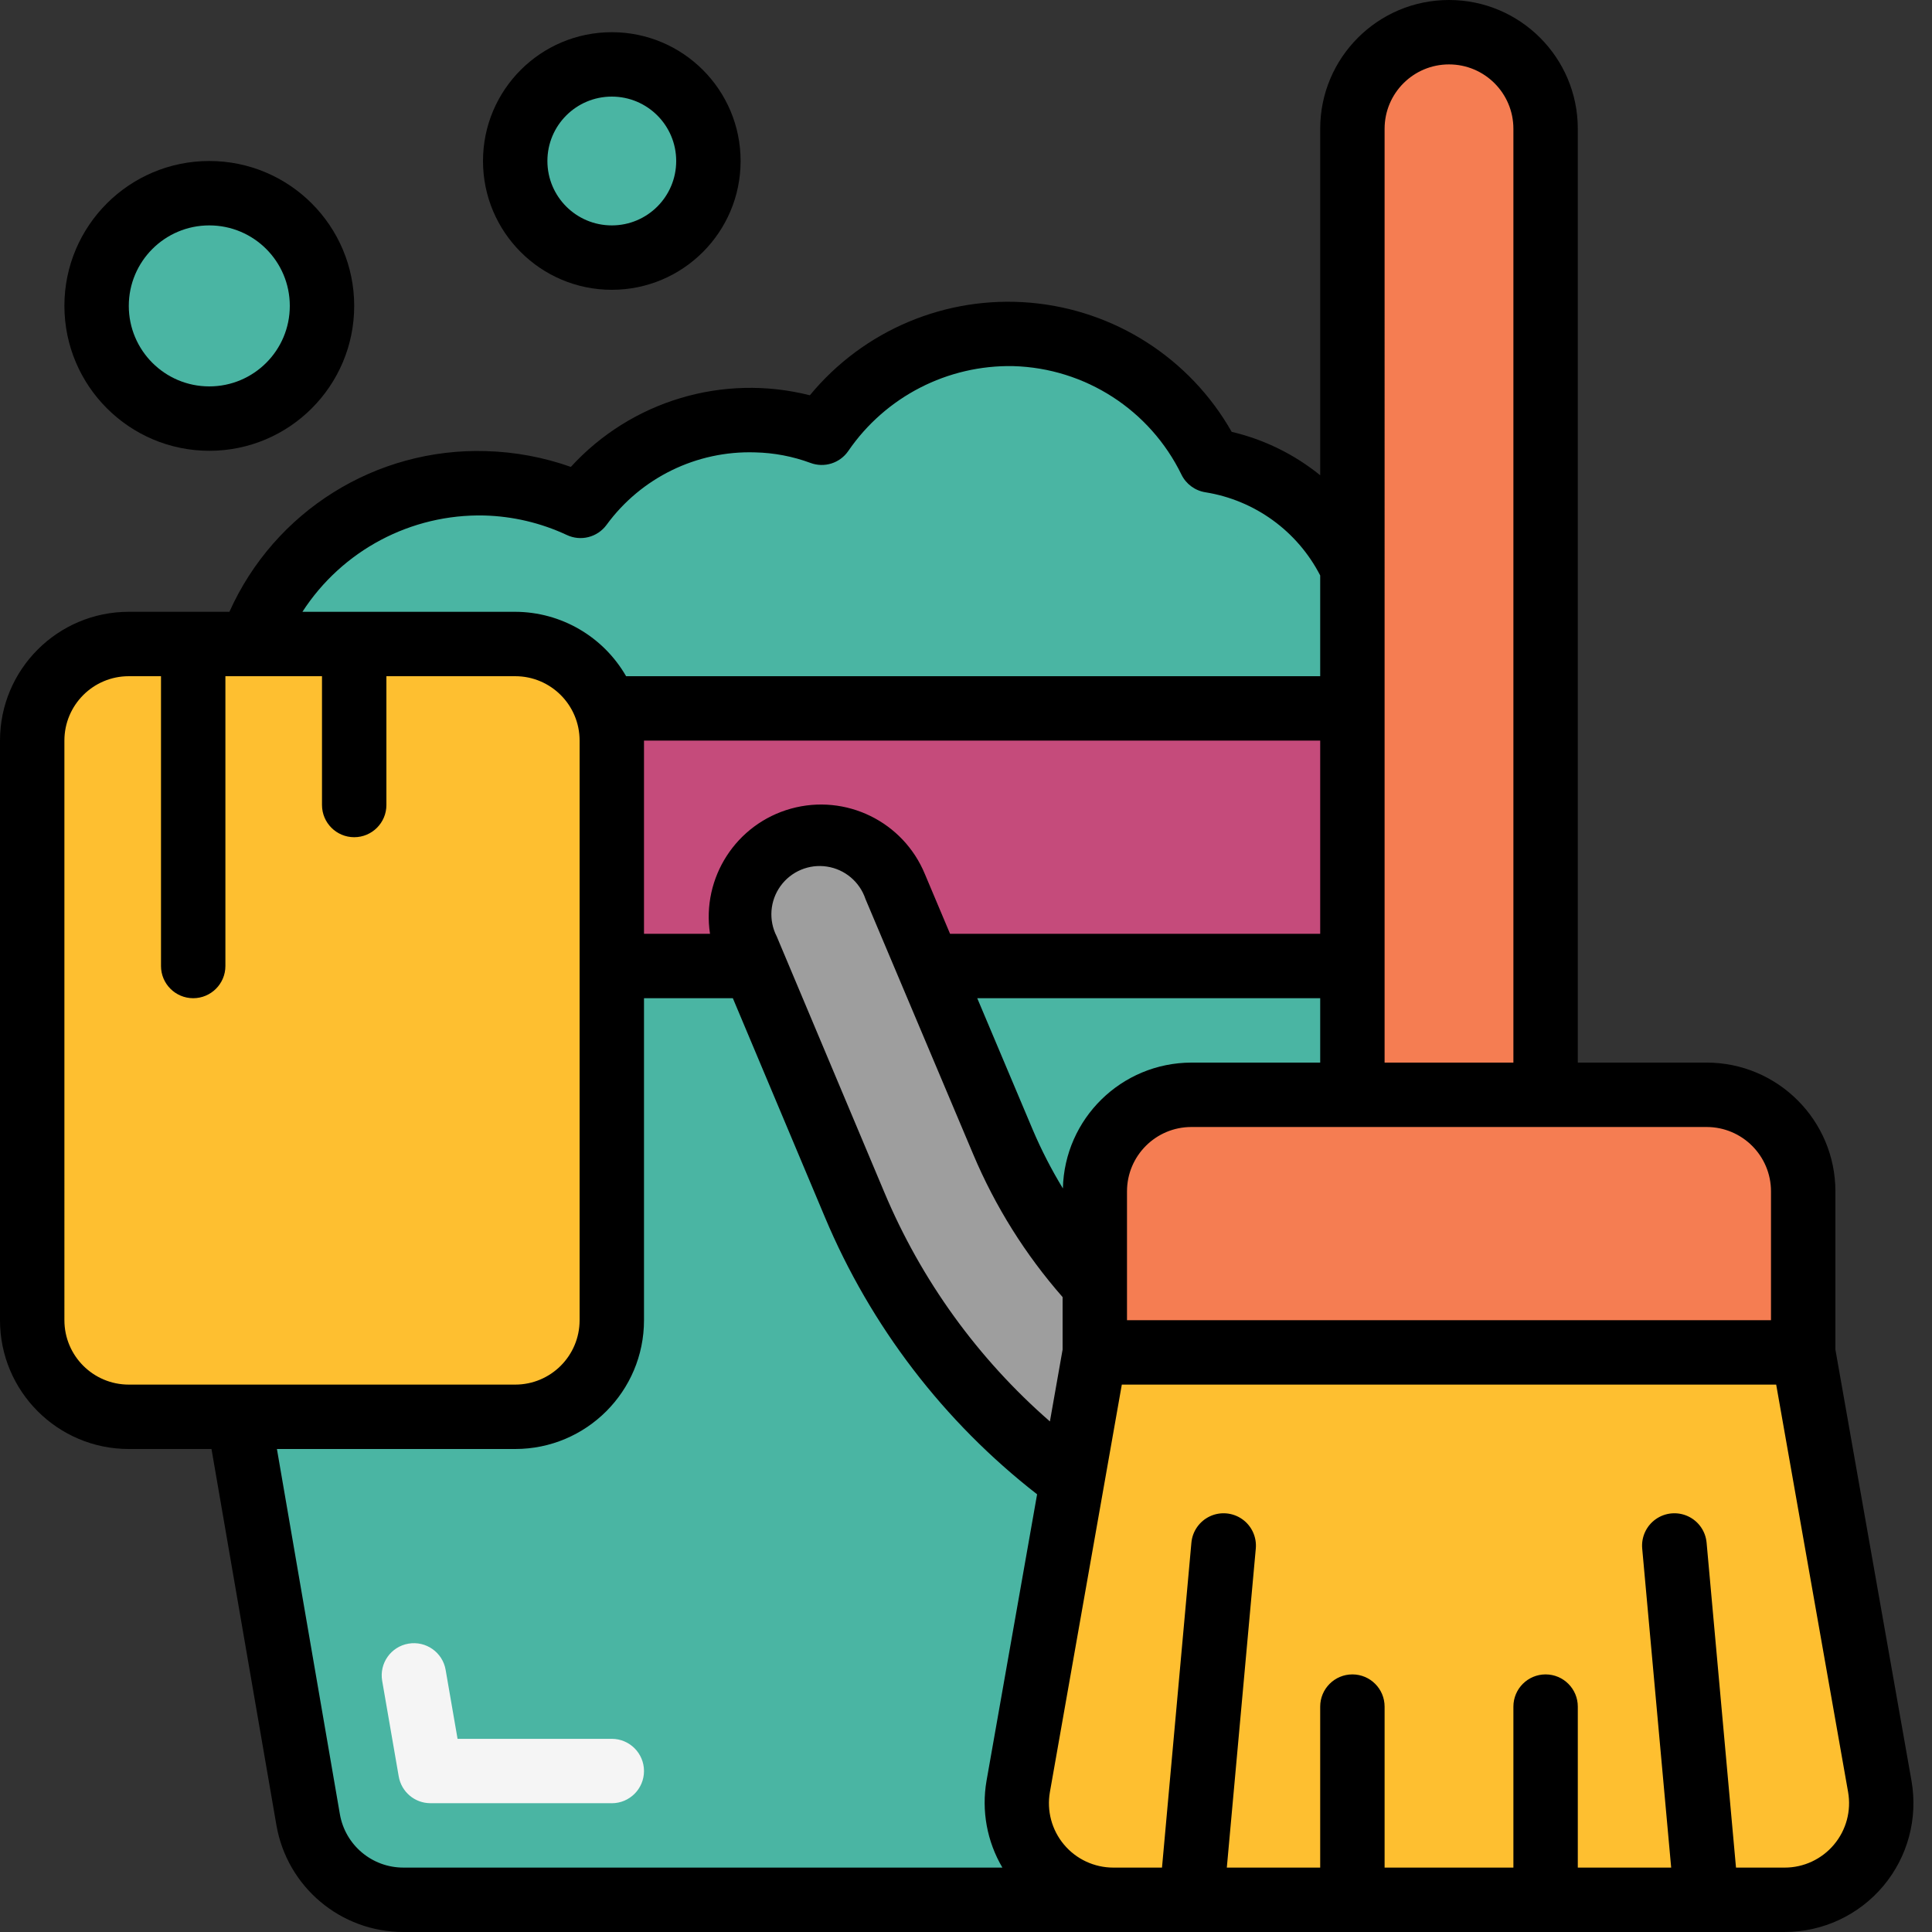 <?xml version="1.0"?>
<svg xmlns="http://www.w3.org/2000/svg" xmlns:xlink="http://www.w3.org/1999/xlink" xmlns:svgjs="http://svgjs.com/svgjs" version="1.1" width="512" height="512" x="0" y="0" viewBox="0 0 60 60" style="enable-background:new 0 0 512 512" xml:space="preserve" class=""><rect x="0" y="0" width="60" height="60" fill="#333333" stroke="none"/><g><g xmlns="http://www.w3.org/2000/svg" id="Page-1" fill="none" fill-rule="evenodd"><g id="003---Bucket-and-Brush" fill-rule="nonzero"><path id="Shape" d="m34.58 59-22.05-0c-1.461.002-2.712-1.05-2.96-2.49l-2.16-12.51h8.59c1.657 0 3-1.343 3-3v-11h4.42l3.12 7.41c1.431 3.422 3.768 6.388 6.76 8.58l-1.68 9.49c-.154.874.087 1.772.659 2.451s1.414 1.071 2.301 1.069z" fill="#4ab5a3" data-original="#f44335" class=""/><path id="Shape" d="m19 23v18c0 1.657-1.343 3-3 3h-12c-1.657 0-3-1.343-3-3v-18c0-1.657 1.343-3 3-3h12c1.271-.006 2.405.798 2.82 2 .121.319.182.658.18 1z" fill="#febf30" data-original="#ffdc00" class=""/><path id="Shape" d="m18.82 22c-.415-1.202-1.549-2.006-2.82-2l-3-0c1.271-.006 2.405.798 2.82 2.0.121.319.182.658.18 1v18c0 1.657-1.343 3-3 3h3c1.657 0 3-1.343 3-3v-18c.002-.342-.059-.681-.18-1z" fill="#febf30" data-original="#fec108" class=""/><path id="Shape" d="m42 22v8h-13.16l-1.04-2.47c-.582-1.192-1.995-1.722-3.218-1.206-1.223.516-1.83 1.897-1.382 3.146l.22.53h-4.42v-7c.002-.342-.059-.681-.18-1z" fill="#c54b7b" data-original="#ff5722" class=""/><path id="Rectangle-path" d="m39 22h3v8h-3z" fill="#c54b7b" data-original="#d84315" class=""/><path id="Shape" d="m48 4v30h-6v-30c0-1.657 1.343-3 3-3s3 1.343 3 3z" fill="#f57d52" data-original="#91562d" class=""/><path id="Shape" d="m47.12 1.88c-.957-.967-2.45-1.158-3.62-.464.227.127.436.283.623.464.562.562.878 1.325.877 2.12v30h3v-30c0-.796-.317-1.558-.88-2.12z" fill="#f57d52" data-original="#6d4122" class=""/><path id="Shape" d="m56 37v5h-22v-5c0-1.657 1.343-3 3-3h16c1.657 0 3 1.343 3 3z" fill="#f57d52" data-original="#a0522d" class=""/><path id="Shape" d="m53 34h-3c1.657 0 3 1.343 3 3v5h3v-5c0-1.657-1.343-3-3-3z" fill="#f57d52" data-original="#783e22" class=""/><path id="Shape" d="m42 30v4h-5c-1.657 0-3 1.343-3 3v2.92c-1.199-1.308-2.164-2.813-2.85-4.45l-2.31-5.47z" fill="#4ab5a3" data-original="#f44335" class=""/><path id="Shape" d="m34 39.92v2.08l-.7 3.99c-2.992-2.192-5.329-5.158-6.76-8.58l-3.12-7.41-.22-.53c-.447-1.249.159-2.631 1.382-3.146 1.223-.516 2.635.014 3.218 1.206l1.04 2.47 2.31 5.47c.686 1.637 1.651 3.142 2.85 4.45z" fill="#9e9e9e" data-original="#9e9e9e" class=""/><path id="Shape" d="m55.42 59h-20.84c-.888.002-1.73-.39-2.301-1.069s-.812-1.577-.659-2.451l1.68-9.49.7-3.99h22l2.38 13.48c.154.874-.087 1.772-.659 2.451s-1.414 1.071-2.301 1.069z" fill="#febf30" data-original="#ffeb3a" class=""/><path id="Shape" d="m58.38 55.48-2.38-13.48h-3l2.38 13.48c.154.874-.087 1.772-.659 2.451s-1.414 1.071-2.301 1.069l3-0c.888.002 1.73-.39 2.301-1.069s.812-1.577.659-2.451z" fill="#febf30" data-original="#fdd834" class=""/><path id="Shape" d="m42 17.62v4.38h-23.18c-.415-1.202-1.549-2.006-2.82-2h-8.23c.712-1.993 2.23-3.594 4.183-4.411 1.953-.816 4.159-.773 6.077.121 1.27-1.727 3.307-2.721 5.45-2.66.697.017 1.386.148 2.04.39 1.398-2.068 3.794-3.232 6.283-3.055 2.49.177 4.696 1.67 5.787 3.915 1.929.308 3.58 1.552 4.41 3.32z" fill="#4ab5a3" data-original="#00bcd4" class=""/><path id="Shape" d="m37.59 14.3c-1.147-2.336-3.489-3.847-6.09-3.93-.579-.015-1.158.042-1.723.172 1.729.377 3.254 1.39 4.271 2.838.388.55.939.963 1.575 1.182 1.489.527 2.705 1.629 3.377 3.058v4.38h3v-4.38c-.83-1.768-2.481-3.012-4.41-3.32z" fill="#4ab5a3" data-original="#00838f" class=""/><circle id="Oval" cx="19" cy="5" fill="#4ab5a3" r="3" data-original="#00bcd4" class=""/><circle id="Oval" cx="6.5" cy="9.5" fill="#4ab5a3" r="3.5" data-original="#00bcd4" class=""/><path id="Shape" d="m19 56h-5.632c-.487-0-.902-.351-.985-.83l-.514-2.97c-.094-.544.271-1.062.816-1.155s1.062.271 1.155.816l.37 2.14h4.79c.552 0 1 .448 1 1s-.448 1-1 1z" fill="#f5f5f5" data-original="#f5f5f5" class=""/><g fill="#000"><path id="Shape" d="m4 45h2.568l2.016 11.681c.332 1.92 1.998 3.321 3.946 3.319h42.894c1.182-0 2.304-.523 3.064-1.429.76-.906 1.08-2.101.875-3.266l-2.363-13.393v-4.912c0-2.209-1.791-4-4-4h-4v-29c0-2.209-1.791-4-4-4s-4 1.791-4 4v10.76c-.803-.651-1.743-1.112-2.749-1.349-1.297-2.284-3.635-3.783-6.252-4.01-2.617-.227-5.177.848-6.848 2.875-2.695-.682-5.547.173-7.423 2.224-.845-.299-1.732-.465-2.628-.49-3.424-.108-6.575 1.863-7.975 4.99h-3.125c-2.209 0-4 1.791-4 4v18c0 2.209 1.791 4 4 4zm6.555 11.34-1.955-11.34h7.4c2.209 0 4-1.791 4-4v-10h2.759l2.859 6.8c1.422 3.387 3.691 6.351 6.59 8.607l-1.571 8.9c-.16.928.015 1.882.493 2.693h-18.6c-.975.002-1.809-.699-1.975-1.66zm26.445-23.34c-2.17.004-3.941 1.738-3.991 3.908-.356-.586-.67-1.196-.938-1.827l-1.722-4.081h10.651v2zm-6.772 2.857c.681 1.614 1.617 3.108 2.772 4.425v1.63l-.394 2.232c-2.237-1.95-3.997-4.386-5.145-7.122l-3.34-7.943c-.257-.501-.212-1.103.117-1.56.329-.457.886-.692 1.442-.607.557.084 1.019.473 1.198 1.007zm10.772-6.857h-11.495l-.782-1.855c-.673-1.632-2.458-2.504-4.159-2.032-1.701.473-2.78 2.142-2.514 3.887h-2.05v-6h21zm15.956 28.286c-.38.453-.941.715-1.532.714h-1.511l-.913-10.09c-.032-.357-.252-.67-.578-.821s-.707-.116-1 .09-.454.554-.422.911l.9 9.91h-2.9v-5c0-.552-.448-1-1-1s-1 .448-1 1v5h-4v-5c0-.552-.448-1-1-1s-1 .448-1 1v5h-2.9l.9-9.91c.032-.357-.129-.705-.422-.911s-.675-.241-1-.09c-.325.151-.546.464-.578.821l-.913 10.09h-1.511c-.591 0-1.153-.261-1.533-.715-.38-.453-.54-1.051-.437-1.633l2.233-12.652h20.322l2.233 12.652c.103.583-.057 1.181-.438 1.634zm-1.956-20.286v4h-20v-4c0-1.105.895-2 2-2h16c1.105 0 2 .895 2 2zm-12-33c0-1.105.895-2 2-2s2 .895 2 2v29h-4zm-27.959 12.009c.886.024 1.758.23 2.561.605.432.205.949.074 1.233-.311 1.072-1.468 2.8-2.312 4.617-2.254.586.013 1.167.124 1.717.327.431.162.916.008 1.176-.371 1.155-1.686 3.082-2.676 5.125-2.635 2.232.064 4.243 1.362 5.221 3.369.143.293.421.498.743.549 1.532.245 2.856 1.204 3.566 2.583v3.129h-21.556c-.709-1.233-2.021-1.996-3.444-2h-6.608c1.236-1.91 3.374-3.043 5.649-2.991zm-13.041 6.991c0-1.105.895-2 2-2h1v9c0 .552.448 1 1 1s1-.448 1-1v-9h3v4c0 .552.448 1 1 1s1-.448 1-1v-4h4c1.105 0 2 .895 2 2v18c0 1.105-.895 2-2 2h-12c-1.105 0-2-.895-2-2z" fill="#000000" data-original="#000000" class=""/><path id="Shape" d="m19 9c2.209 0 4-1.791 4-4s-1.791-4-4-4-4 1.791-4 4 1.791 4 4 4zm0-6c1.105 0 2 .895 2 2s-.895 2-2 2-2-.895-2-2 .895-2 2-2z" fill="#000000" data-original="#000000" class=""/><path id="Shape" d="m6.5 14c2.485 0 4.5-2.015 4.5-4.5 0-2.485-2.015-4.5-4.5-4.5s-4.5 2.015-4.5 4.5c.003 2.484 2.016 4.497 4.5 4.5zm0-7c1.381 0 2.5 1.119 2.5 2.5 0 1.381-1.119 2.5-2.5 2.5s-2.5-1.119-2.5-2.5c0-1.381 1.119-2.5 2.5-2.5z" fill="#000000" data-original="#000000" class=""/></g></g></g></g></svg>
